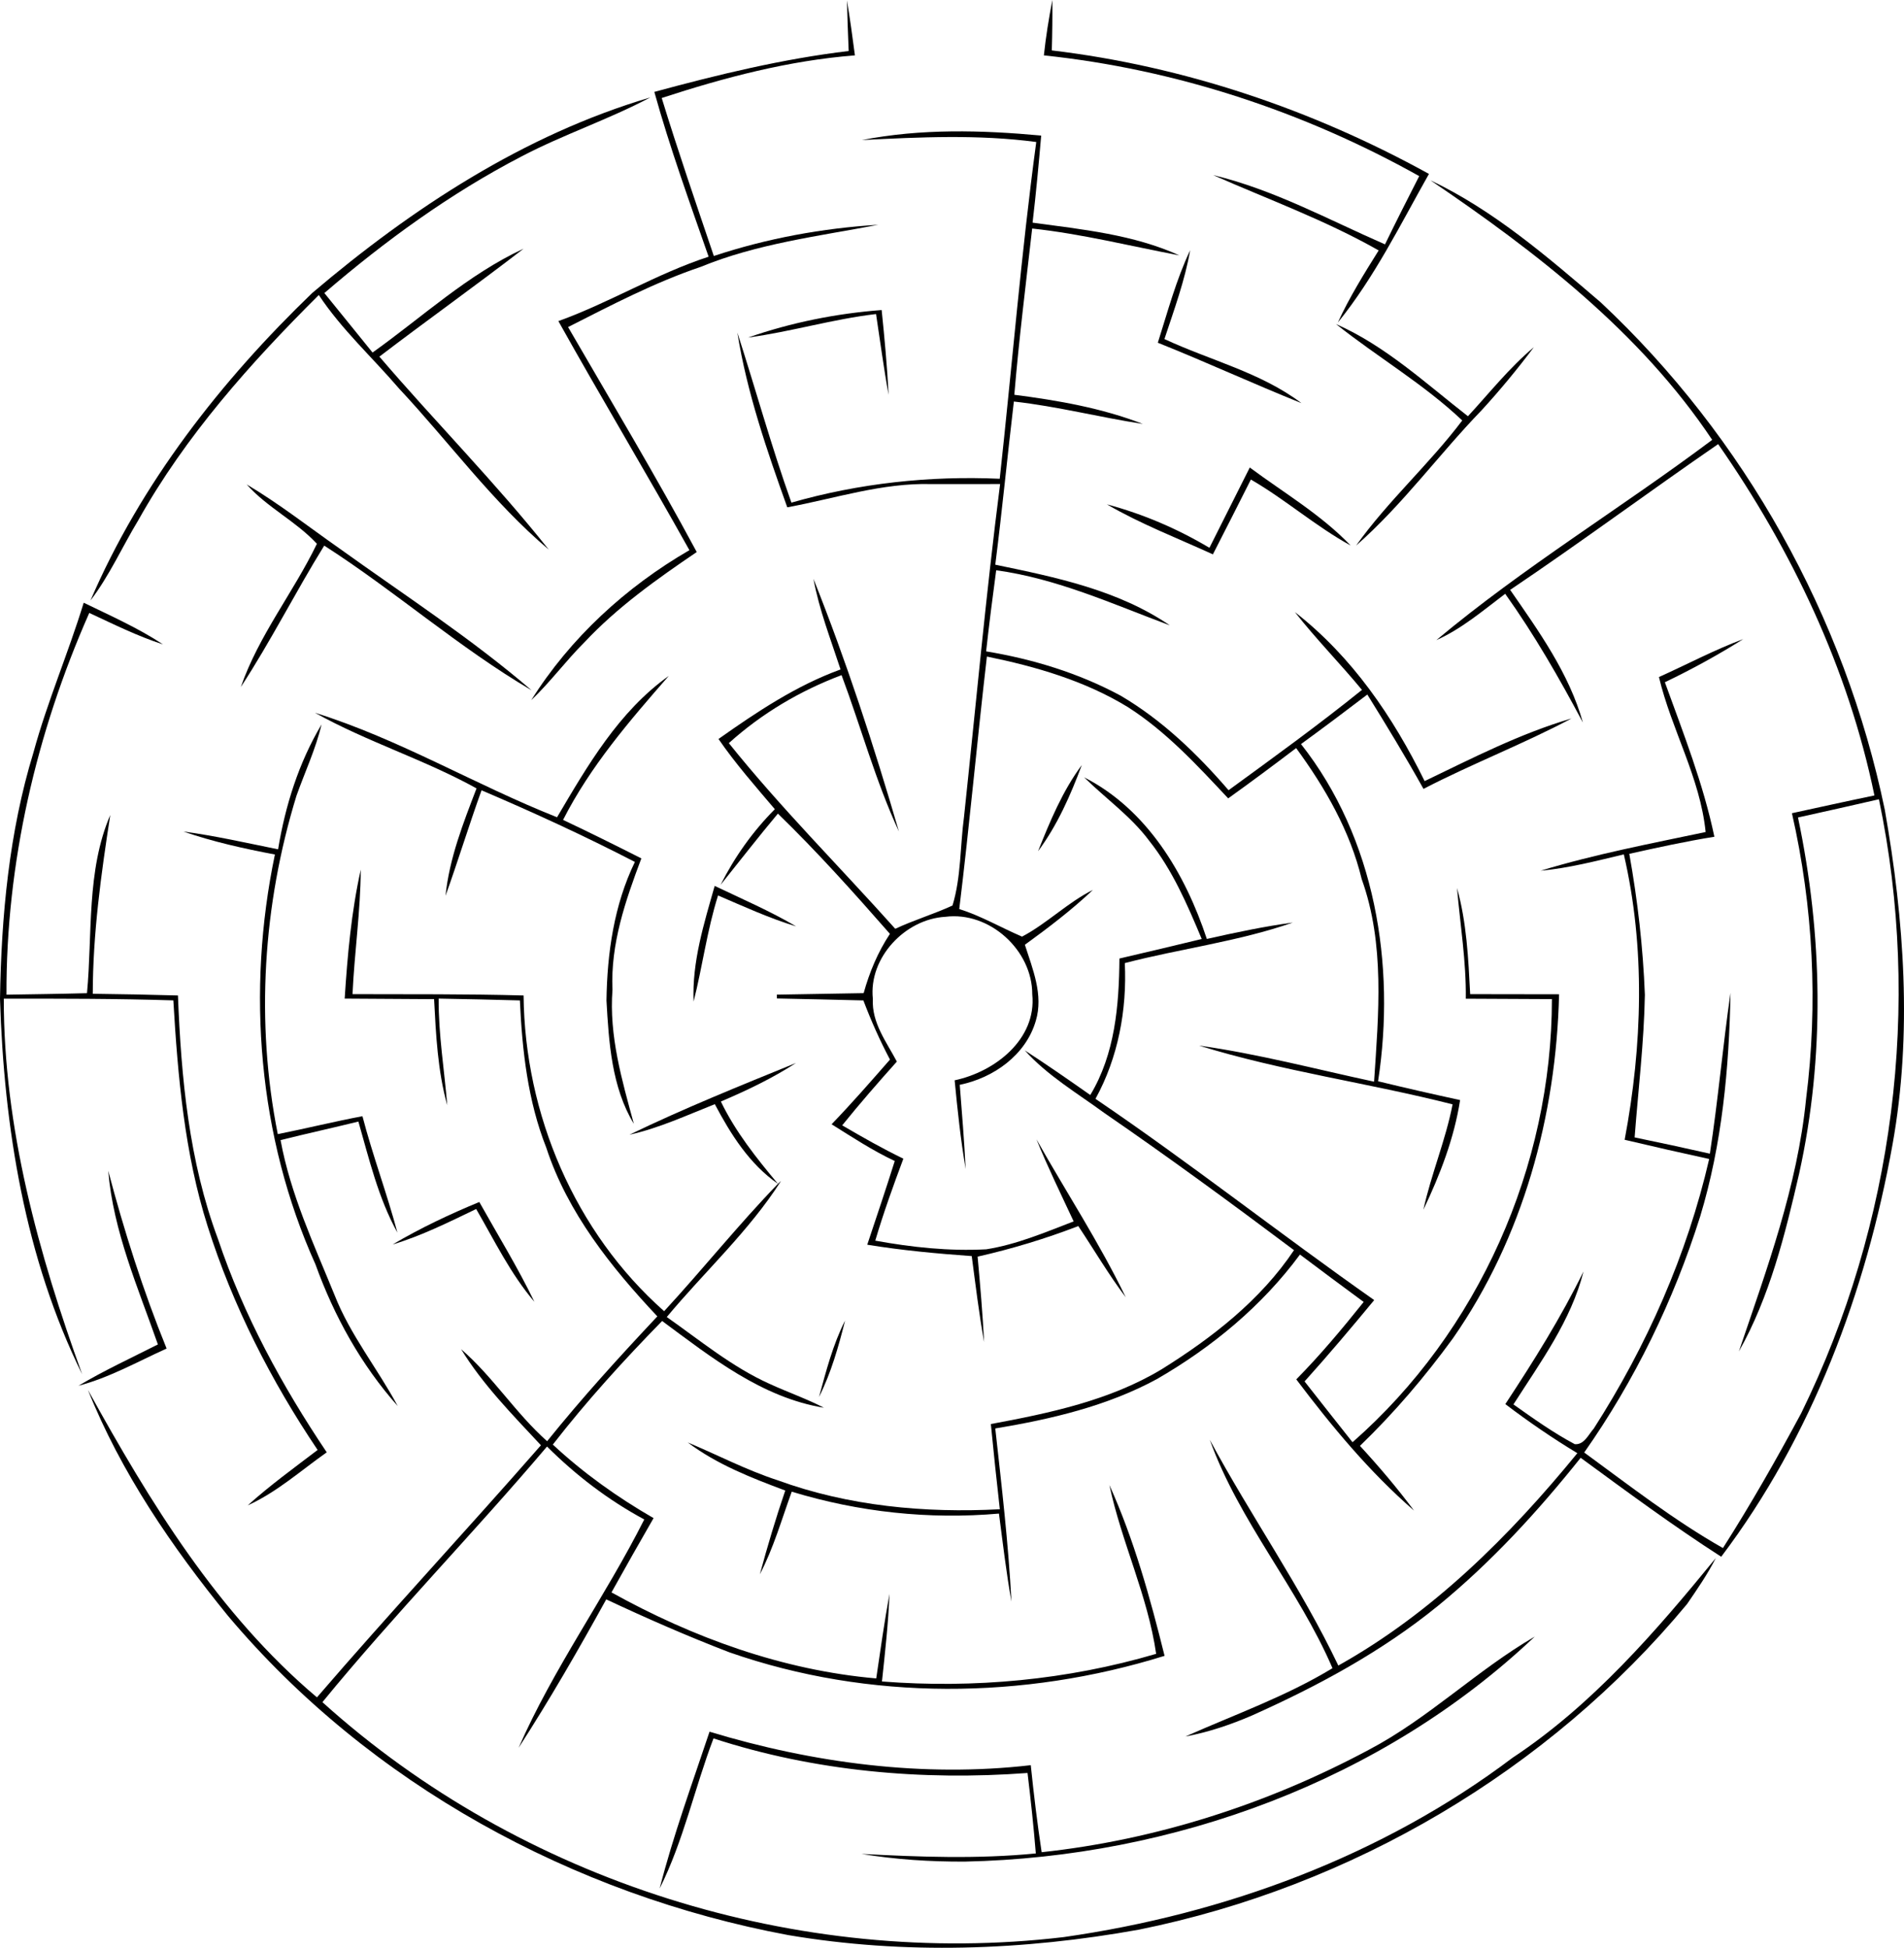 <?xml version="1.0" encoding="UTF-8" standalone="no"?>
<svg
   xmlns:dc="http://purl.org/dc/elements/1.1/"
   xmlns:cc="http://creativecommons.org/ns#"
   xmlns:rdf="http://www.w3.org/1999/02/22-rdf-syntax-ns#"
   xmlns:svg="http://www.w3.org/2000/svg"
   xmlns="http://www.w3.org/2000/svg"
   xmlns:sodipodi="http://sodipodi.sourceforge.net/DTD/sodipodi-0.dtd"
   xmlns:inkscape="http://www.inkscape.org/namespaces/inkscape"
   width="522.568"
   height="534.632"
   viewBox="0 0 418.054 427.705"
   version="1.1"
   id="svg2"
   inkscape:version="0.47pre4 r22446"
   sodipodi:docname="Labyrinthe.svg">
  <defs
     id="defs52">
    <inkscape:perspective
       sodipodi:type="inkscape:persp3d"
       inkscape:vp_x="0 : 286.25 : 1"
       inkscape:vp_y="0 : 1000 : 0"
       inkscape:vp_z="572.5 : 286.25 : 1"
       inkscape:persp3d-origin="286.25 : 190.83333 : 1"
       id="perspective56" />
  </defs>
  <sodipodi:namedview
     pagecolor="#ffffff"
     bordercolor="#666666"
     borderopacity="1"
     objecttolerance="10"
     gridtolerance="10"
     guidetolerance="10"
     inkscape:pageopacity="0"
     inkscape:pageshadow="2"
     inkscape:window-width="1280"
     inkscape:window-height="779"
     id="namedview50"
     showgrid="false"
     inkscape:zoom="0.85938865"
     inkscape:cx="220.23808"
     inkscape:cy="280.04715"
     inkscape:window-x="0"
     inkscape:window-y="0"
     inkscape:window-maximized="1"
     inkscape:current-layer="svg2" />
  <path
     d="m 185.96,0.09 c 0.67,4.01 1.23,8.04 1.75,12.07 -14.52,1.13 -28.62,4.85 -42.42,9.36 3.57,11.64 7.54,23.16 11.44,34.69 11.66,-3.86 23.85,-6.11 36.11,-6.85 -13.12,2.51 -26.57,4.13 -39.01,9.25 -10.12,3.42 -19.59,8.39 -29.1,13.21 9.51,16.41 19.27,32.69 28.25,49.4 -8.74,5.93 -17.44,12.1 -24.69,19.85 -4.07,4.06 -7.48,8.73 -11.65,12.68 8.57,-13.66 20.81,-24.88 34.73,-32.94 -9.4,-16.88 -19.36,-33.44 -28.77,-50.3 11.26,-4.06 21.57,-10.41 32.99,-14.14 -4.19,-11.99 -8.52,-23.95 -11.92,-36.19 14.04,-3.81 28.19,-7.25 42.67,-8.98 -0.16,-3.7 -0.28,-7.41 -0.38,-11.11 z"
     id="path6"
     style="fill:#000000" />
  <path
     d="m 229.2,12.16 c 0.43,-4.08 1.09,-8.13 1.86,-12.16 0.03,3.69 -0.01,7.38 -0.12,11.07 29.05,3.47 57.23,13 82.81,27.12 -6.27,11.11 -11.95,22.69 -20.01,32.64 2.53,-5.52 5.75,-10.7 8.97,-15.84 -11.61,-6.6 -24.16,-11.17 -36.34,-16.54 13.3,3.19 25.3,9.78 37.73,15.21 2.44,-5.03 4.97,-10.01 7.51,-14.99 C 286.26,24.49 258.12,15.2 229.2,12.16 z"
     id="path8"
     style="fill:#000000" />
  <path
     d="m 68.56,64.33 c 21.86,-18.58 46.51,-34.75 74.23,-42.94 -9.16,4.86 -19.06,8.13 -28.24,12.94 -15.65,8.12 -29.99,18.55 -43.33,30.02 3.51,4.36 7.07,8.69 10.58,13.06 10.92,-7.78 20.88,-17.11 33.16,-22.8 -10.44,8.06 -21.18,15.7 -31.66,23.7 12.22,14.28 25.5,27.66 37.19,42.38 C 108.15,110.26 98.6,97.05 87.61,85.31 81.75,78.46 74.99,72.33 70,64.78 55.02,79.69 40.75,95.68 30.38,114.21 26.84,120.06 24.04,126.4 19.87,131.85 30.91,106.16 48.51,83.64 68.56,64.33 z"
     id="path10"
     style="fill:#000000" />
  <path
     d="m 189.25,30.75 c 13.01,-2.54 26.24,-2.19 39.36,-0.98 -0.55,6.38 -1.14,12.76 -1.89,19.12 10.88,1.49 22.12,2.6 32.23,7.19 -10.76,-2.04 -21.41,-4.72 -32.32,-5.9 -1.38,12.16 -2.9,24.32 -3.92,36.51 9.57,1.23 19.18,2.9 28.21,6.4 -9.47,-1.45 -18.77,-3.86 -28.31,-4.92 -1.41,11.94 -2.57,23.9 -4.08,35.83 13.23,2.74 26.96,5.55 38.32,13.32 -12.5,-4.66 -24.75,-10.27 -38.12,-12.1 -0.8,5.93 -1.55,11.86 -2.21,17.81 10.27,1.7 20.36,4.78 29.54,9.73 9.12,5.36 16.82,12.79 23.69,20.76 9.87,-7.19 19.78,-14.36 29.29,-22.03 -4.79,-5.8 -10.08,-11.16 -14.72,-17.08 12.54,9.77 21.54,22.99 28.48,37.11 10.54,-5.07 21,-10.46 32.27,-13.76 -10.61,5.63 -21.86,9.94 -32.52,15.47 -3.91,-7.02 -8.09,-13.89 -12.33,-20.72 -4.82,3.68 -9.66,7.31 -14.56,10.88 16.28,20.65 20.84,48.47 16.92,74.04 5.98,1.46 11.98,2.82 18.01,4.13 -1.31,8.41 -4.41,16.42 -8.06,24.07 1.71,-7.82 4.88,-15.25 6.41,-23.13 -18.47,-4.7 -37.47,-7.27 -55.69,-12.91 12.97,1.82 25.65,5.18 38.45,7.93 0.98,-14.84 2.41,-30.21 -2.72,-44.49 -2.55,-10.56 -8.03,-20.07 -14.39,-28.76 -4.93,3.74 -9.89,7.44 -14.92,11.04 -6.78,-7.23 -13.58,-14.64 -21.99,-20.02 -9.45,-5.79 -20.21,-8.92 -30.99,-11.12 -2.15,18.47 -3.81,36.99 -6.07,55.44 4.81,1.52 9.17,4.08 13.79,6.06 5.5,-2.9 9.97,-7.47 15.56,-10.26 -4.65,4.4 -9.76,8.29 -14.94,12.05 1.71,5.36 4.11,11 2.4,16.7 -2.19,7.52 -9.27,12.53 -16.7,14.05 0.48,6.16 0.99,12.32 1.3,18.5 -1.11,-6.45 -1.79,-12.98 -2.42,-19.49 8.79,-1.85 18.04,-8.97 17.04,-18.89 0.03,-9.63 -9.36,-18.27 -19.1,-17.01 -8.8,0.5 -16.86,8.97 -15.9,18.02 -0.28,5.24 2.97,9.42 5.27,13.77 -4.1,4.58 -8.14,9.21 -12,14 4.4,2.57 8.84,5.1 13.43,7.32 -2.22,5.94 -4.37,11.91 -6.17,18 8.02,1.46 16.2,2.34 24.37,1.9 6.66,-1.05 12.93,-3.72 19.19,-6.13 -2.79,-5.98 -5.69,-11.91 -8.17,-18.02 6.51,11.56 13.83,22.72 19.61,34.69 -3.78,-5.01 -6.95,-10.43 -10.42,-15.64 -7.2,2.77 -14.59,5.01 -22.11,6.71 0.57,6.24 1.1,12.49 1.43,18.76 -1.13,-6.26 -1.88,-12.58 -2.72,-18.88 -7.68,-0.55 -15.34,-1.26 -22.94,-2.5 2.05,-6.12 4.1,-12.23 6.04,-18.38 -4.85,-2.28 -9.34,-5.23 -13.87,-8.07 4.43,-4.59 8.62,-9.4 12.82,-14.2 -2.22,-4.2 -4.16,-8.56 -5.84,-12.99 -6.34,-0.16 -12.67,-0.31 -18.99,-0.43 l -0.02,-0.84 c 6.36,-0.1 12.71,-0.21 19.07,-0.33 1.27,-4.6 3.13,-9.03 5.77,-13.02 -7.93,-9.05 -15.96,-18.02 -24.6,-26.4 -4.3,5.13 -8.4,10.43 -12.59,15.65 3.07,-6.11 7.09,-11.77 11.92,-16.62 -4.26,-5.03 -8.63,-9.98 -12.37,-15.42 8.41,-5.94 17.06,-11.73 26.8,-15.27 -2.15,-6.58 -4.69,-13.07 -5.95,-19.9 7.23,18.13 13.31,36.75 18.76,55.48 -5.13,-11.09 -8.32,-22.91 -12.59,-34.33 -9.11,3.43 -17.51,8.4 -24.75,14.93 11.42,14.25 24.38,27.17 36.54,40.77 4.1,-1.92 8.46,-3.22 12.57,-5.11 1.91,-6.29 1.66,-13.03 2.53,-19.5 2.59,-24.35 4.81,-48.75 7.92,-73.05 -3.76,0.01 -11.28,0.01 -15.04,0.01 -10.81,-0.32 -21.18,3.16 -31.69,5.1 -4.49,-12.52 -8.85,-25.2 -10.96,-38.37 4.02,12.42 7.47,25.03 11.87,37.34 14.84,-4.25 30.33,-5.93 45.74,-5.24 2.7,-24.64 4.7,-49.38 8.02,-73.95 -12.73,-1.69 -25.52,-1.07 -38.28,-0.43 z"
     id="path12"
     style="fill:#000000" />
  <path
     d="m 314.06,39.58 c 13.96,6.64 25.76,16.85 37.42,26.83 31.57,29.59 53.58,69.05 62.36,111.42 4.26,24.22 6.07,49.17 1.69,73.51 -5.81,32.34 -17.7,64.15 -37.61,90.5 -10.59,-6.81 -20.71,-14.29 -30.86,-21.73 -9.38,11.76 -19.61,22.92 -31.27,32.46 -12.33,10.05 -26.41,17.65 -40.88,24.12 -4.7,2.03 -9.59,3.68 -14.63,4.62 10.84,-4.83 22.09,-8.8 32.29,-15 -7.53,-17.52 -20.45,-32.12 -26.94,-50.15 9.01,16.76 20.02,32.37 28.22,49.57 20.63,-11.52 37.64,-28.46 52.48,-46.63 -5.46,-3.31 -10.73,-6.91 -15.81,-10.78 6.21,-9.42 12.2,-18.99 17.17,-29.13 -2.74,10.82 -9.47,19.94 -15.39,29.2 4.36,3.09 8.73,6.21 13.47,8.73 2.07,0.17 3,-2.12 4.17,-3.43 11.64,-18.14 20.49,-38.15 25.34,-59.19 -6.2,-1.35 -12.39,-2.76 -18.56,-4.22 3.89,-20.64 4.58,-42.11 -0.18,-62.67 -6.04,1.44 -12.08,3.02 -18.28,3.59 11.88,-3.62 24.1,-5.94 36.24,-8.5 -1.21,-11.96 -7.5,-22.47 -10.25,-34.03 6.17,-2.77 12.16,-5.97 18.51,-8.33 -5.55,3.49 -11.3,6.64 -17.21,9.47 4.05,11.17 8.42,22.25 10.87,33.93 -6.28,1.01 -12.49,2.37 -18.68,3.75 1.83,10.23 3.02,20.57 3.42,30.95 -0.19,10.47 -1.46,20.89 -2.25,31.32 5.52,1.13 11.02,2.33 16.52,3.57 1.8,-11.73 2.83,-23.56 4.53,-35.3 -0.3,16.54 -1.84,33.2 -6.66,49.09 -5.81,18.43 -14.35,36.02 -25.46,51.83 9.95,7.27 19.71,14.88 30.46,20.98 6.14,-9.64 11.8,-19.58 17.2,-29.64 20.32,-41.44 26.5,-89.57 17.05,-134.78 -5.92,1.36 -11.84,2.69 -17.77,4 5.41,25.69 5.94,52.52 0.25,78.2 -3.08,13.37 -6.45,27.03 -13.23,39.05 6.13,-18.1 12.85,-36.24 14.75,-55.41 2.66,-20.89 1.57,-42.26 -3.1,-62.78 6.03,-1.31 12.06,-2.65 18.11,-3.9 -5.71,-27.8 -18.14,-53.94 -34.31,-77.15 -15.31,10.54 -30.24,21.62 -45.67,32.01 6.3,9.09 12.94,18.33 15.97,29.13 -5.17,-9.73 -10.65,-19.29 -17.06,-28.27 -4.84,3.65 -9.52,7.68 -15.11,10.17 19.14,-16.02 40.6,-29.01 60.56,-43.97 C 360.18,72.96 337.3,55.33 314.06,39.58 z"
     id="path14"
     style="fill:#000000" />
  <path
     d="m 254.22,75.26 c 2.17,-6.83 4.02,-13.81 7.1,-20.31 -1.17,6.68 -3.53,13.07 -5.65,19.5 10.02,4.68 21.14,7.32 30.08,14.07 -10.58,-4.24 -20.94,-9.03 -31.53,-13.26 z"
     id="path16"
     style="fill:#000000" />
  <path
     d="m 164.25,74.12 c 9.47,-3.3 19.34,-5.28 29.33,-6.04 0.64,6.2 1.21,12.4 1.53,18.62 -1.08,-5.89 -1.86,-11.83 -2.76,-17.74 -9.48,1.11 -18.65,3.88 -28.1,5.16 z"
     id="path18"
     style="fill:#000000" />
  <path
     d="m 293.34,71.16 c 10.89,4.8 19.68,13.01 28.97,20.24 4.73,-5.12 9.09,-10.65 14.46,-15.15 -3.59,4.8 -7.41,9.42 -11.46,13.84 -9.39,9.71 -17.37,20.78 -27.56,29.71 7,-9.81 16.07,-17.87 23.31,-27.47 -8.48,-8.03 -18.62,-13.92 -27.72,-21.17 z"
     id="path20"
     style="fill:#000000" />
  <path
     d="m 274.41,102.66 c 7.48,5.56 15.66,10.34 22.15,17.13 -7.69,-4.23 -14.32,-10.1 -21.91,-14.49 -2.76,5.49 -5.54,10.96 -8.34,16.43 -7.8,-3.57 -15.85,-6.66 -23.27,-10.98 7.92,2.11 15.47,5.35 22.51,9.54 2.95,-5.88 5.91,-11.75 8.86,-17.63 z"
     id="path22"
     style="fill:#000000" />
  <path
     d="m 54.17,106.38 c 7.09,4.2 13.59,9.31 20.33,14.03 14.2,10.21 28.96,19.76 42.23,31.18 -15.97,-9.38 -29.95,-21.78 -45.54,-31.78 -6.33,10.21 -11.74,21 -18.31,31.05 3.92,-11.34 11.56,-20.79 16.7,-31.45 C 65,114.45 58.67,111.45 54.17,106.38 z"
     id="path24"
     style="fill:#000000" />
  <path
     d="m 18.38,132.35 c 5.89,2.86 11.92,5.53 17.41,9.15 -5.6,-1.81 -10.87,-4.44 -16.19,-6.91 -11.65,26.36 -18.28,54.95 -18.18,83.83 5.89,-0.1 11.78,-0.17 17.68,-0.33 1.22,-12.98 -0.15,-26.88 5.11,-39.13 -2.01,13.01 -3.83,26.06 -3.84,39.26 6.23,0.08 12.47,0.19 18.7,0.37 0.71,18.06 2.41,36.41 8.79,53.47 5.59,16.69 14.08,32.27 23.88,46.85 -5.69,4.01 -10.95,8.75 -17.35,11.65 4.86,-4.38 10.16,-8.22 15.35,-12.17 C 59.53,303.22 51.12,286.76 45.6,269.3 40.51,253.27 39.04,236.37 38.06,219.67 25.66,219.28 13.24,219.28 0.83,219.3 0.81,247.7 8.45,275.29 18.04,301.77 5.48,276.27 0.88,247.54 0,219.34 c 0.29,-18.21 1.99,-36.6 7.34,-54.09 3.05,-11.18 7.65,-21.83 11.04,-32.9 z"
     id="path26"
     style="fill:#000000" />
  <path
     d="m 146.84,148.42 c -8.61,9.86 -17.25,19.87 -23.21,31.62 5.77,2.72 11.49,5.57 17.19,8.45 -3.48,9.25 -6.79,18.78 -6.34,28.84 -0.78,10.09 2.08,19.84 4.69,29.45 -4.88,-8.08 -5.49,-17.9 -6.01,-27.07 0.15,-10.42 1.66,-21 6.24,-30.44 -11.01,-5.69 -22.27,-10.87 -33.67,-15.73 -2.77,7.67 -5.14,15.48 -7.91,23.16 0.84,-8.22 3.88,-15.94 6.81,-23.58 -11.44,-6.34 -24.07,-10.23 -35.46,-16.6 18.47,5.76 35.19,15.83 53.14,22.94 6.7,-11.37 13.57,-23.23 24.53,-31.04 z"
     id="path28"
     style="fill:#000000" />
  <path
     d="m 61.06,186.5 c 1.58,-9.6 4.54,-19.03 9.54,-27.42 -1.28,5.41 -3.66,10.45 -5.51,15.67 -7.35,23.94 -9,49.69 -4.1,74.29 6.21,-1.24 12.37,-2.76 18.59,-3.94 2.24,8.62 5.39,16.97 7.68,25.57 -4.21,-7.63 -6.19,-16.09 -8.57,-24.39 -5.68,1.4 -11.41,2.65 -17.09,4.07 2.19,11.92 7.33,22.91 11.87,34.05 3.43,8.75 9.43,16.11 13.85,24.34 -8.04,-9.04 -13.96,-19.75 -18.05,-31.09 -12.6,-27.98 -15.16,-60.09 -8.91,-90.01 -6.8,-1.29 -13.56,-2.79 -20.11,-5.05 7,0.94 13.89,2.51 20.81,3.91 z"
     id="path30"
     style="fill:#000000" />
  <path
     d="m 227.92,186.92 c 2.62,-6.57 5.37,-13.22 9.61,-18.93 -2.47,6.63 -5.37,13.22 -9.61,18.93 z"
     id="path32"
     style="fill:#000000" />
  <path
     d="m 238.04,170.69 c 13.87,7.09 22.2,21.16 26.94,35.49 6.25,-1.41 12.53,-2.74 18.88,-3.6 -11.98,4.17 -24.64,5.72 -36.89,8.9 0.49,10.28 -1.46,20.75 -6.44,29.81 20.83,14.13 40.61,29.73 61.2,44.19 -4.99,6.04 -10.05,12.04 -15.29,17.86 3.48,4.47 7.02,8.9 10.53,13.35 27.65,-24.24 43.76,-60.57 43.78,-97.3 -6.32,-0.02 -12.61,-0.07 -18.91,-0.09 0.11,-8.17 -1.23,-16.21 -1.93,-24.32 2.12,7.59 2.49,15.49 2.89,23.32 6.51,0.01 13.01,0.02 19.52,0.03 -0.62,26.68 -7.95,53.52 -23.3,75.54 -6.13,8.42 -12.92,16.39 -20.42,23.62 4.18,4.54 8.18,9.25 11.87,14.21 -9.77,-8.47 -18.08,-18.52 -25.85,-28.81 5.28,-5.35 10.11,-11.14 14.8,-17 -4.69,-3.44 -9.34,-6.92 -13.99,-10.41 -8.33,11.3 -19.32,20.37 -31.44,27.36 -10.95,5.94 -23.25,8.8 -35.46,10.83 1.4,12.65 2.89,25.31 3.55,38.03 -1.14,-6.41 -1.9,-12.89 -2.74,-19.34 -15.32,1.35 -30.79,-0.32 -45.5,-4.81 -2.21,6.08 -3.99,12.37 -7,18.14 1.68,-6.19 3.5,-12.33 5.58,-18.39 -7.46,-2.79 -15,-5.73 -21.41,-10.56 6.57,2.76 12.92,6.08 19.72,8.3 15.56,5.68 32.34,7.24 48.8,6.37 -0.71,-6.23 -1.36,-12.47 -1.97,-18.71 12.89,-2.4 26.1,-5.17 37.47,-12.01 11.09,-6.91 21.76,-15.2 29.09,-26.17 -13.69,-10.27 -27.5,-20.4 -41.61,-30.1 -5.98,-4.38 -12.52,-8.22 -17.51,-13.78 4.87,3.15 9.64,6.47 14.39,9.81 5.43,-8.99 6.32,-19.68 6.4,-29.97 6.03,-1.4 12.05,-2.84 18.07,-4.29 -3.16,-7.54 -6.42,-15.15 -11.55,-21.59 -4,-5.37 -9.54,-9.25 -14.27,-13.91 z"
     id="path34"
     style="fill:#000000" />
  <path
     d="m 75.68,219.28 c 0.61,-9.51 1.46,-19.01 3.53,-28.32 -0.05,9.14 -1.39,18.21 -1.81,27.34 12.52,0.04 25.04,-0.05 37.56,0.29 0.25,26.07 11.24,51.97 30.86,69.33 8.48,-9.19 16.3,-18.99 24.99,-27.97 l 0.68,-0.63 c -7.04,11.03 -16.76,19.88 -25.09,29.88 7.33,5.15 14.34,10.97 22.56,14.67 3.95,1.82 8.08,3.25 11.95,5.25 -13.63,-2.23 -24.75,-11.07 -35.53,-19.05 -8.44,8.64 -16.59,17.59 -24,27.14 6.71,6.25 14.18,11.57 22.12,16.15 -3.13,5.41 -6.19,10.85 -9.24,16.31 17.9,9.94 37.61,17.1 58.13,18.89 0.91,-6.2 1.79,-12.4 2.91,-18.56 -0.25,6.43 -0.97,12.82 -1.65,19.23 20.27,1.56 40.68,-0.32 60.2,-6.07 -1.83,-12.77 -7.6,-24.5 -10.26,-37.06 5.42,12.01 8.94,24.75 12.11,37.5 -30.91,9.63 -64.87,9.94 -95.54,-0.77 -9.17,-3.52 -18.16,-7.46 -27.05,-11.63 -6.09,11.04 -12.39,21.99 -19.24,32.59 7.66,-17.51 19,-33.09 27.59,-50.14 -7.88,-4.24 -15.03,-9.71 -21.35,-16.01 -16.1,19.01 -33.54,36.85 -49.32,56.13 43.57,39.33 104.51,58.5 162.77,51.59 35.3,-5.04 69.94,-17.8 98.55,-39.38 17.54,-11.61 31.43,-27.69 44.62,-43.85 -1.8,3.55 -4.07,6.83 -6.32,10.11 -30.39,36.62 -73.71,62.05 -120.32,71.48 -25.36,4.58 -51.54,5.52 -77.01,1.2 -47.24,-8.81 -91.94,-33.19 -123.02,-70.1 -12.27,-15.07 -23.52,-31.49 -30.75,-49.61 13.58,24.61 28.57,49.17 50.28,67.51 16.1,-18.71 32.93,-36.77 49.18,-55.36 -6.22,-6.68 -12.73,-13.28 -17.53,-21.1 7.01,6.05 11.96,14.06 18.89,20.21 7.64,-9.5 15.85,-18.52 24.2,-27.41 -10.14,-10.79 -19.72,-22.78 -24.38,-37.03 -4.07,-10.29 -5.3,-21.38 -5.8,-32.35 -5.95,-0.17 -11.89,-0.3 -17.84,-0.4 -0.05,7.86 1.25,15.61 1.89,23.42 -2.11,-7.59 -2.48,-15.49 -2.89,-23.3 -6.54,-0.04 -13.08,-0.08 -19.63,-0.12 z"
     id="path36"
     style="fill:#000000" />
  <path
     d="m 156.92,194.53 c 6,2.87 12.14,5.51 17.88,8.89 -5.89,-1.79 -11.5,-4.37 -17.14,-6.79 -2.41,7.62 -3.41,15.57 -5.37,23.3 -0.36,-8.75 2.28,-17.11 4.63,-25.4 z"
     id="path38"
     style="fill:#000000" />
  <path
     d="m 138.2,249.17 c 11.94,-5.78 24.29,-10.75 36.58,-15.76 -5.21,3.38 -10.81,6.04 -16.5,8.47 3.21,6.66 7.82,12.43 12.53,18.07 -6.26,-4.35 -10.36,-10.87 -13.86,-17.49 -6.17,2.44 -12.24,5.27 -18.75,6.71 z"
     id="path40"
     style="fill:#000000" />
  <path
     d="m 23.76,257.07 c 3.5,13.26 7.66,26.34 12.82,39.05 -6.37,2.88 -12.54,6.39 -19.35,8.17 5.63,-3.35 11.59,-6.11 17.44,-9.07 -4.36,-12.47 -9.8,-24.83 -10.91,-38.15 z"
     id="path42"
     style="fill:#000000" />
  <path
     d="m 86.21,273.27 c 6.08,-3.6 12.5,-6.63 19.03,-9.33 4.07,7.27 8.46,14.39 12.09,21.91 -5.24,-6.14 -8.76,-13.44 -12.78,-20.37 -5.98,2.88 -11.97,5.87 -18.34,7.79 z"
     id="path44"
     style="fill:#000000" />
  <path
     d="m 179.83,306.75 c 1.56,-5.7 3.04,-11.48 5.72,-16.77 -1.44,5.73 -3.06,11.47 -5.72,16.77 z"
     id="path46"
     style="fill:#000000" />
  <path
     d="m 300.51,384.25 c 13.1,-6.87 23.72,-17.47 36.46,-24.87 -33.41,31.65 -79.39,48.44 -125.1,49.4 -7.6,0.04 -15.24,-0.45 -22.74,-1.69 12.77,0.68 25.54,1.15 38.3,-0.1 -0.48,-5.91 -1.11,-11.8 -1.82,-17.67 -23.15,1.73 -46.83,-0.37 -68.95,-7.59 -4.15,10.9 -6.58,22.49 -11.82,32.95 2.98,-11.68 7.14,-23 10.95,-34.42 22.72,6.88 46.86,10.09 70.53,7.35 0.66,6.38 1.43,12.76 2.39,19.11 25.07,-2.7 49.59,-10.58 71.8,-22.47 z"
     id="path48"
     style="fill:#000000" />
</svg>
